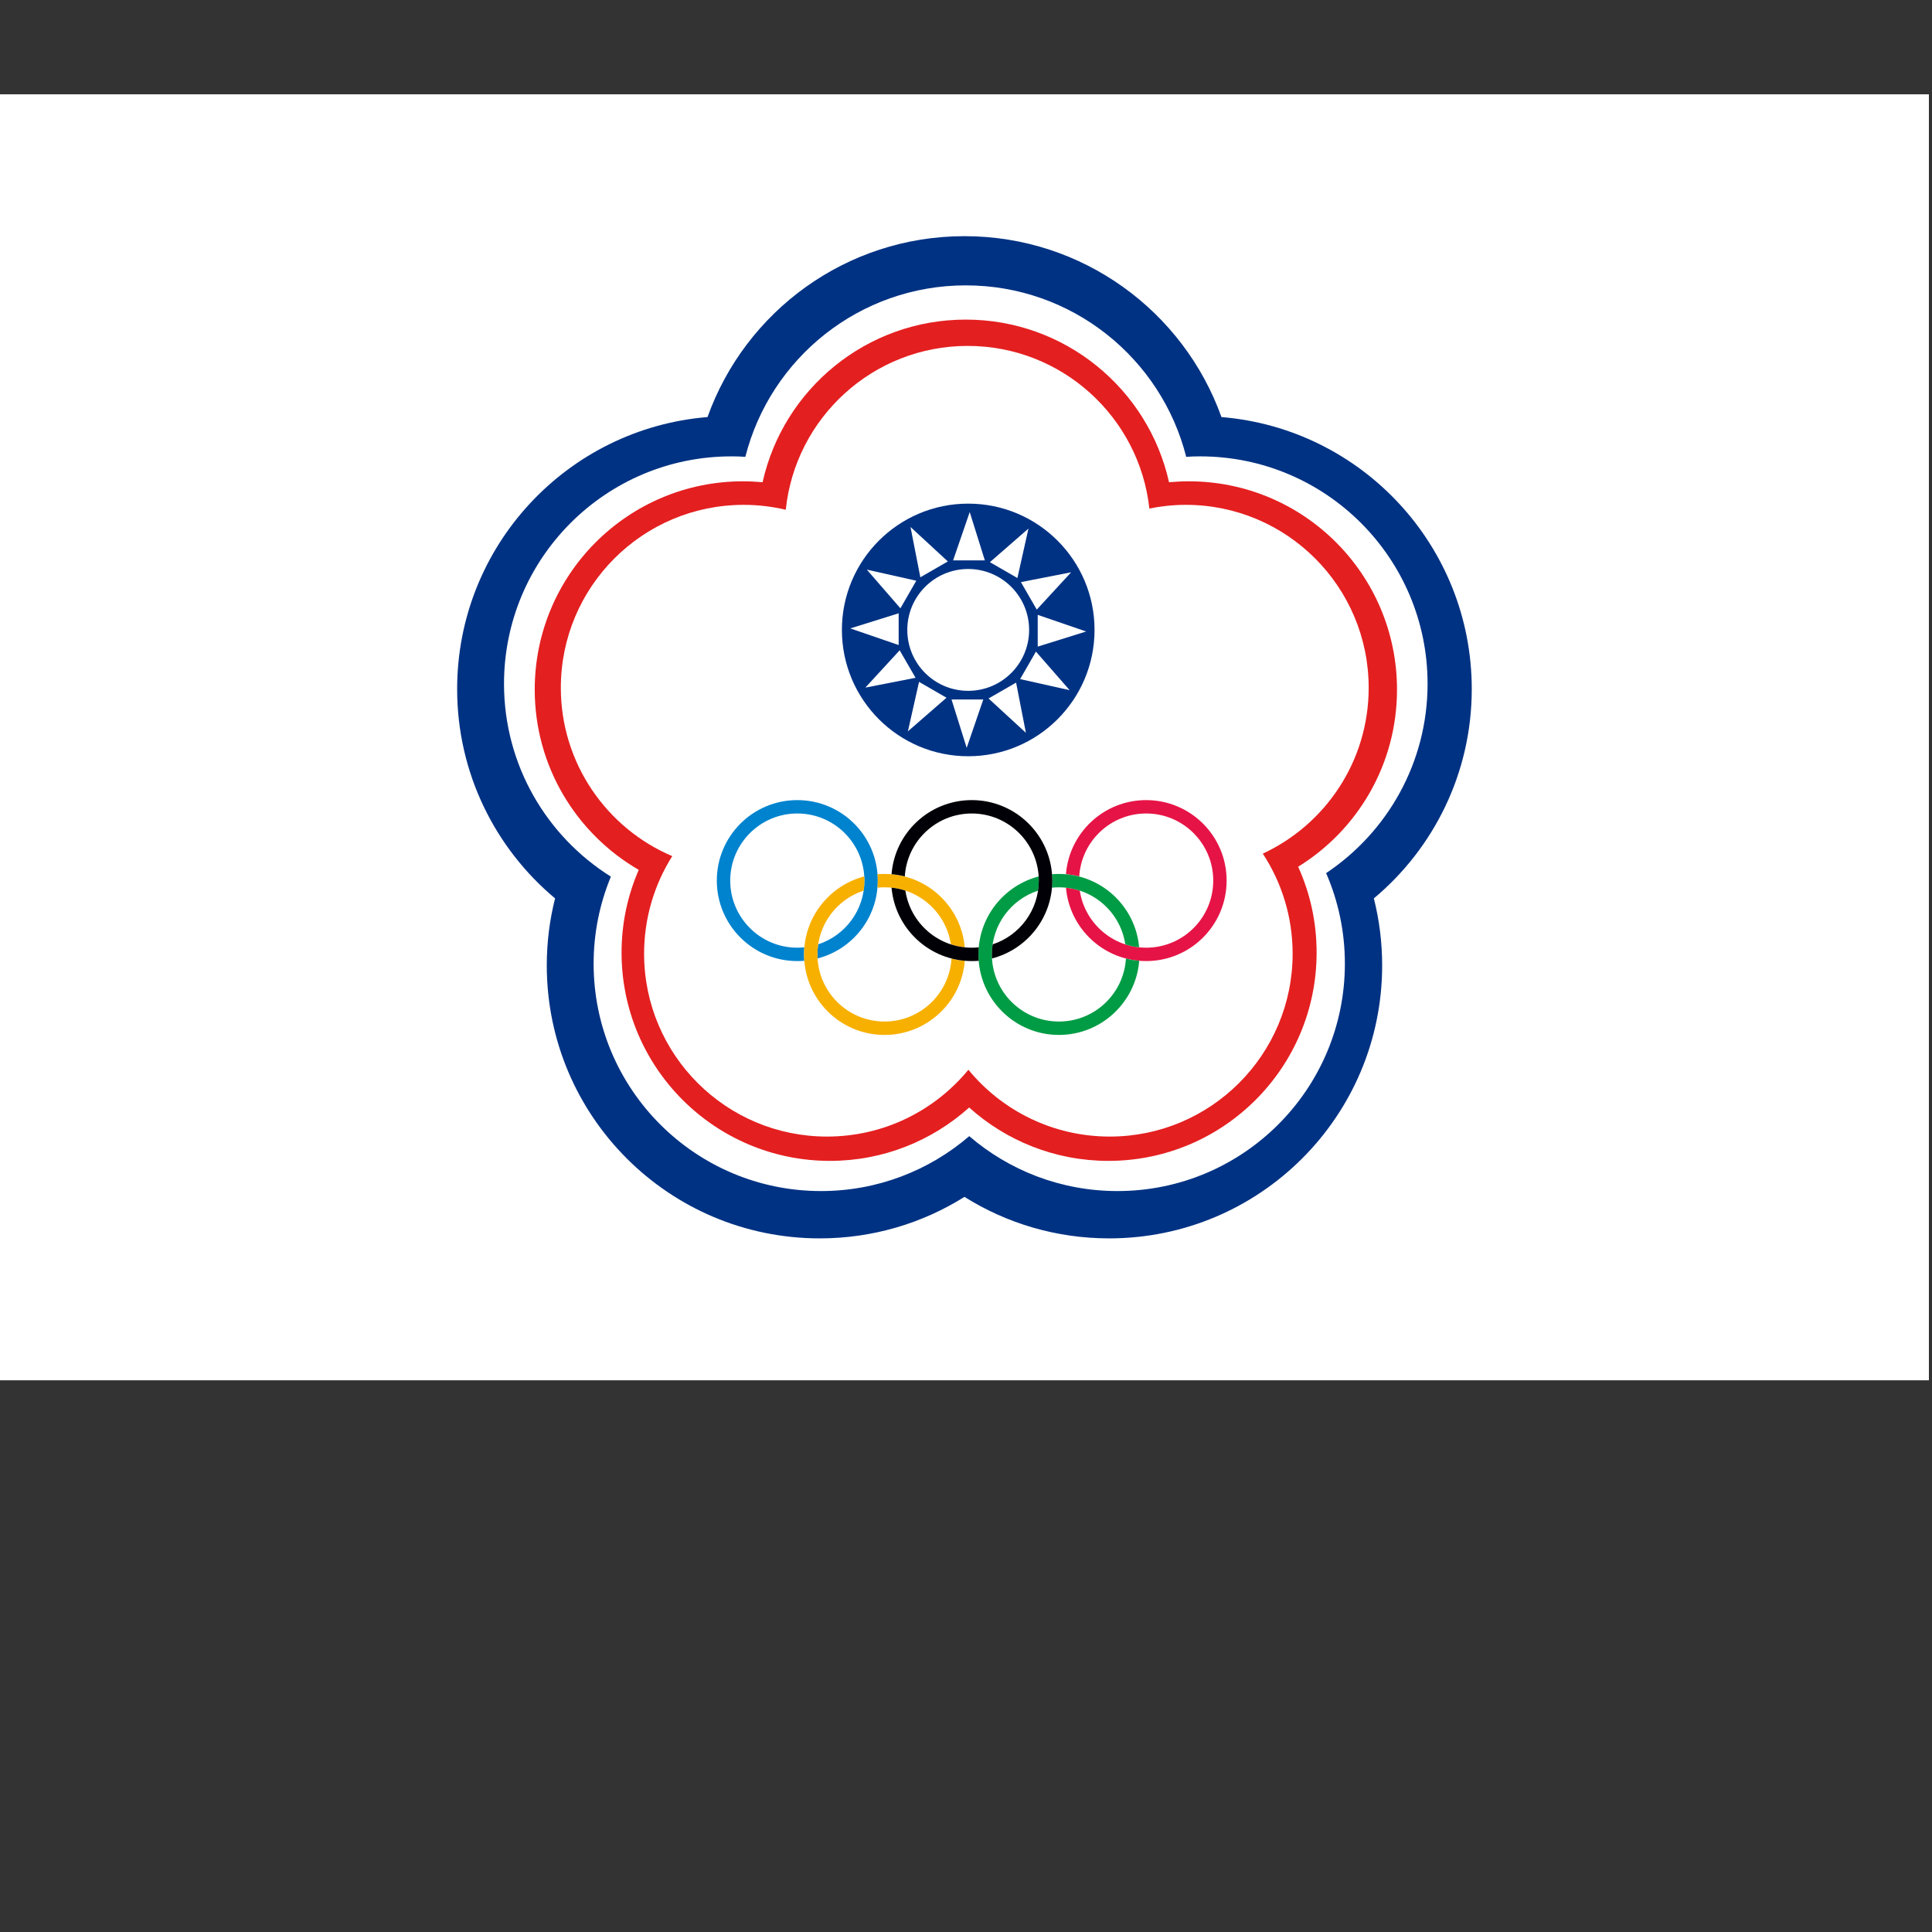 <svg id="flag-icons-tpe" viewBox="0 0 512 512">
  <rect x="0" y="0" width="512" height="512" fill="#333333" stroke="none"/>
  <g transform="scale(0.568) translate(0, 44)">
    <!-- Paste everything from inside your <svg> here -->
    <clipPath id="a">
      <path d="m0 0h899.963v600h-899.963z"/>
    </clipPath>
    <path d="m0 0h899.963v600h-899.963z" fill="#fff"/>
    <g clip-path="url(#)">
    <g clip-rule="evenodd" fill-rule="evenodd">
      <path d="m686.676 277.504c0-66.792-51.373-121.569-116.787-126.915-17.61-49.223-64.67-84.403-119.9-84.403-55.257 0-102.275 35.181-119.886 84.403-65.415 5.346-116.814 60.123-116.814 126.915 0 39.217 17.776 74.315 45.695 97.659-2.536 9.991-3.873 20.492-3.873 31.267 0 70.334 57.009 127.356 127.356 127.356 24.805 0 47.955-7.083 67.522-19.36 19.568 12.277 42.691 19.36 67.536 19.36 70.32 0 127.344-57.022 127.344-127.356 0-10.774-1.339-21.275-3.874-31.267 27.906-23.344 45.681-58.441 45.681-97.659z" fill="#fff"/>
      <path d="m451.725 190.979c-32.534 0-58.923 26.402-58.923 58.91 0 32.562 26.389 58.952 58.923 58.952 32.563 0 58.952-26.39 58.952-58.952 0-32.508-26.389-58.91-58.952-58.91zm-.014 87.339c-15.682 0-28.4-12.707-28.4-28.43 0-15.668 12.719-28.415 28.4-28.415 15.71 0 28.442 12.746 28.442 28.415.001 15.723-12.732 28.43-28.442 28.43z" fill="#003283"/>
      <path d="m686.676 277.504c0-66.792-51.373-121.569-116.787-126.915-17.61-49.223-64.67-84.403-119.9-84.403-55.257 0-102.275 35.181-119.886 84.403-65.415 5.346-116.814 60.123-116.814 126.915 0 39.217 17.776 74.315 45.695 97.659-2.536 9.991-3.873 20.492-3.873 31.267 0 70.334 57.009 127.356 127.356 127.356 24.805 0 47.955-7.083 67.522-19.36 19.568 12.277 42.691 19.36 67.536 19.36 70.32 0 127.344-57.022 127.344-127.356 0-10.774-1.339-21.275-3.874-31.267 27.906-23.344 45.681-58.441 45.681-97.659zm-67.949 85.864c5.637 12.953 8.75 27.215 8.75 42.234 0 58.621-47.5 106.108-106.106 106.108-26.403 0-50.587-9.66-69.149-25.617-18.575 15.957-42.732 25.617-69.148 25.617-58.621 0-106.107-47.487-106.107-106.108 0-14.371 2.88-28.069 8.048-40.594-29.931-18.784-49.857-52.035-49.857-89.972 0-58.607 47.486-106.107 106.094-106.107 2.205 0 4.354.042 6.504.221 11.629-45.985 53.273-80.007 102.854-80.007 49.566 0 91.21 34.022 102.84 80.007 2.149-.179 4.342-.221 6.505-.221 58.607 0 106.106 47.5 106.106 106.107 0 36.821-18.823 69.301-47.334 88.332z" fill="#003283"/>
      <path d="m651.797 277.752c0-53.702-43.488-97.191-97.19-97.191-3.06 0-6.159.179-9.177.427-9.688-43.448-48.479-75.873-94.82-75.873-46.356 0-85.134 32.425-94.808 75.873-3.004-.248-6.063-.427-9.122-.427-53.702 0-97.192 43.489-97.192 97.191 0 35.912 19.499 67.273 48.533 84.101-5.153 11.85-8.019 24.846-8.019 38.583 0 53.701 43.545 97.191 97.205 97.191 24.97 0 47.748-9.439 64.973-24.9 17.212 15.461 39.989 24.9 64.96 24.9 53.659 0 97.15-43.49 97.15-97.191 0-14.248-3.06-27.808-8.614-40.044 27.699-17.102 46.121-47.707 46.121-82.64zm-62.615 76.521c8.792 13.435 13.917 29.462 13.917 46.687 0 47.128-38.198 85.325-85.312 85.325-26.61 0-50.312-12.14-65.965-31.169-15.655 19.029-39.384 31.169-65.952 31.169-47.155 0-85.354-38.197-85.354-85.325 0-16.716 4.823-32.342 13.132-45.516-30.537-12.968-51.979-43.284-51.979-78.547 0-47.155 38.198-85.354 85.354-85.354 6.711 0 13.285.812 19.595 2.288 4.438-42.939 40.734-76.439 84.858-76.439 43.917 0 80.089 33.197 84.788 75.873 5.513-1.116 11.189-1.722 17.005-1.722 47.113 0 85.313 38.198 85.313 85.354.001 34.272-20.201 63.817-49.4 77.376z" fill="#e41f20"/>
      <g fill="#fff">
        <path d="m444.684 217.464h14.814l-7.056-22.558z"/>
        <path d="m429.402 225.346 12.829-7.4-17.418-16.068z"/>
        <path d="m420.1 239.815 7.414-12.87-23.082-5.169z"/>
        <path d="m419.288 256.958v-14.814l-22.572 7.055z"/>
        <path d="m427.169 272.239-7.414-12.829-16.012 17.404z"/>
        <path d="m441.611 281.542-12.816-7.401-5.209 23.082z"/>
        <path d="m458.767 282.369h-14.813l7.069 22.558z"/>
        <path d="m474.078 274.485-12.858 7.401 17.433 16.026z"/>
        <path d="m483.337 260.017-7.386 12.829 23.109 5.168z"/>
        <path d="m484.164 242.874v14.814l22.599-7.055z"/>
        <path d="m476.323 227.592 7.4 12.83 16.027-17.405z"/>
        <path d="m461.854 218.291 12.829 7.399 5.167-23.082z"/>
      </g>
    </g>
    <path d="m409.544 366.854c0-20.754-16.784-37.552-37.551-37.552-20.753 0-37.55 16.798-37.55 37.552 0 20.752 16.797 37.551 37.55 37.551 1.131 0 2.205-.042 3.28-.125-.083-.991-.124-1.984-.124-2.976 0-1.116.041-2.246.124-3.321-1.075.139-2.149.179-3.28.179-17.266 0-31.293-13.999-31.293-31.308 0-17.268 14.027-31.309 31.293-31.309 17.321 0 31.309 14.041 31.309 31.309 0 13.903-9.04 25.658-21.565 29.75-.221 1.518-.345 3.102-.345 4.7 0 .646.041 1.294.054 1.888 16.179-4.175 28.098-18.851 28.098-36.338z" fill="#0083ce"/>
    <path d="m572.301 366.854c0 20.752-16.784 37.551-37.551 37.551-19.636 0-35.73-15.035-37.413-34.244 2.232.221 4.383.689 6.45 1.379 2.287 15.075 15.295 26.622 30.963 26.622 17.322 0 31.309-13.999 31.309-31.308 0-17.268-13.986-31.309-31.309-31.309-16.618 0-30.22 13.008-31.213 29.364-2.024-.509-4.092-.854-6.2-1.033 1.503-19.332 17.694-34.574 37.413-34.574 20.767.001 37.551 16.799 37.551 37.552z" fill="#e61446"/>
    <path d="m525.326 403.192c-.992 16.439-14.595 29.42-31.268 29.42-17.268 0-31.281-14.015-31.281-31.308 0-13.918 9.04-25.673 21.554-29.765.219-1.544.343-3.088.343-4.686 0-.648 0-1.295-.04-1.944-16.179 4.23-28.127 18.907-28.127 36.395 0 20.739 16.826 37.563 37.552 37.563 19.732 0 35.911-15.24 37.469-34.588-2.152-.178-4.219-.522-6.202-1.087zm-31.268-33.196c15.724 0 28.731 11.548 30.964 26.608 2.066.689 4.217 1.172 6.464 1.379-1.682-19.195-17.791-34.229-37.428-34.229-1.075 0-2.149.04-3.226.123.084.992.084 1.985.084 2.978 0 1.115-.042 2.231-.124 3.307 1.075-.125 2.191-.166 3.266-.166z" fill="#009c45"/>
    <path d="m450.14 404.28c-1.529 19.348-17.72 34.588-37.44 34.588-20.766 0-37.55-16.824-37.55-37.563 0-17.487 11.919-32.164 28.097-36.395.042.649.056 1.296.056 1.944 0 1.598-.124 3.142-.344 4.686-12.526 4.092-21.566 15.847-21.566 29.765 0 17.293 14.015 31.308 31.308 31.308 16.619 0 30.247-12.98 31.24-29.378 1.997.522 4.065.866 6.199 1.045zm-40.719-34.119c.083-1.075.124-2.191.124-3.307 0-.992 0-1.985-.096-2.978 1.074-.083 2.149-.123 3.251-.123 19.637 0 35.732 15.034 37.414 34.229-2.232-.207-4.396-.689-6.463-1.379-2.26-15.061-15.242-26.608-30.951-26.608-1.102.001-2.204.042-3.279.166z" fill="#f7b000"/>
    <path d="m453.393 398.162c-15.723 0-28.704-11.547-30.963-26.622-2.068-.689-4.217-1.158-6.464-1.379 1.681 19.209 17.791 34.244 37.427 34.244 1.075 0 2.164-.042 3.252-.125-.096-.991-.139-1.984-.139-2.976 0-1.116.069-2.246.152-3.321-1.075.139-2.15.179-3.265.179zm0-68.859c-19.747 0-35.925 15.242-37.427 34.574 2.108.18 4.175.524 6.188 1.033 1.006-16.356 14.606-29.364 31.239-29.364 17.281 0 31.28 14.041 31.28 31.309 0 13.903-9.025 25.658-21.538 29.75-.234 1.518-.358 3.102-.358 4.7 0 .646 0 1.294.042 1.888 16.191-4.176 28.139-18.852 28.139-36.338 0-20.754-16.839-37.552-37.565-37.552z" fill="#000006"/>
  </g>
  </g>
</svg>
